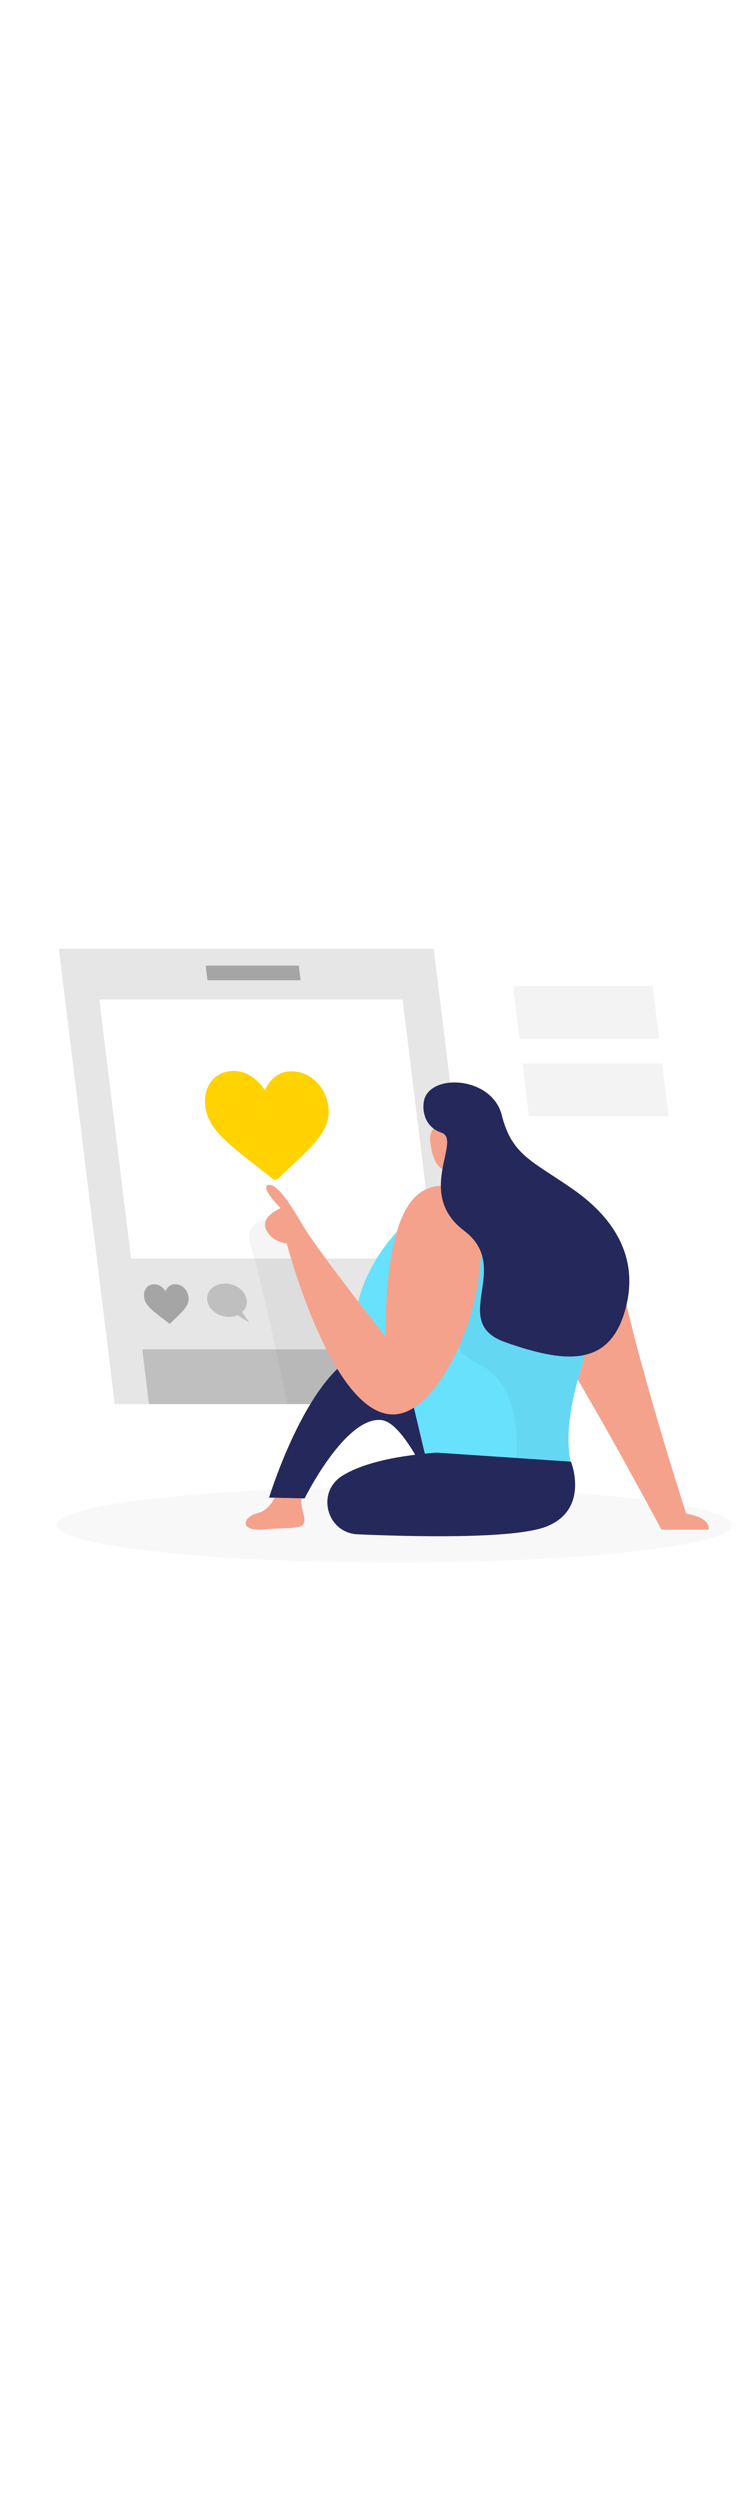 <svg id="_0225_social_media_2" xmlns="http://www.w3.org/2000/svg" viewBox="0 0 500 500" data-imageid="social-media-2-95" imageName="Social Media 2" class="illustrations_image" style="width: 151px;"><defs><style>.cls-1_social-media-2-95{fill:#f4a28c;}.cls-2_social-media-2-95{fill:#a5a5a5;}.cls-3_social-media-2-95,.cls-4_social-media-2-95{fill:#e6e6e6;}.cls-5_social-media-2-95{opacity:.03;}.cls-5_social-media-2-95,.cls-6_social-media-2-95,.cls-7_social-media-2-95{fill:none;}.cls-6_social-media-2-95{opacity:.04;}.cls-7_social-media-2-95{opacity:.6;}.cls-8_social-media-2-95{fill:#24285b;}.cls-9_social-media-2-95{fill:#000001;}.cls-4_social-media-2-95{opacity:.48;}.cls-10_social-media-2-95{fill:#ffd200;}.cls-11_social-media-2-95{fill:#68e1fd;}</style></defs><g id="sd_social-media-2-95" class="cls-5_social-media-2-95"><ellipse class="cls-9_social-media-2-95" cx="261.23" cy="432.07" rx="223.47" ry="24.93"/></g><g id="socmed_social-media-2-95"><path class="cls-10_social-media-2-95" d="m193.09,131.66c-4.43-.03-8.32,1.35-11.57,4.09-3.12,2.63-5.01,5.99-6.07,8.44-1.63-2.46-4.31-5.85-8.05-8.52-3.9-2.79-8.12-4.21-12.55-4.24-12.35-.07-20.49,9.97-18.92,23.36,1.69,14.46,14.47,24.43,33.81,39.51,3.28,2.56,7.01,5.47,10.89,8.56.51.41,1.13.64,1.75.64.62,0,1.19-.22,1.6-.62,3.16-3.06,6.21-5.92,8.9-8.45,15.84-14.88,26.3-24.7,24.61-39.17-1.56-13.39-12.06-23.54-24.41-23.61Z"/><path class="cls-3_social-media-2-95" d="m38.95,50.53l37.02,301.52h248.29l-37.02-301.52H38.95Zm248.73,205.11H86.81l-21.06-171.5h200.86l21.06,171.5Z"/><path class="cls-2_social-media-2-95" d="m115.95,272.64c-1.6,0-3,.52-4.16,1.52-1.12.96-1.79,2.18-2.16,3.07-.6-.88-1.58-2.1-2.93-3.05-1.42-.99-2.94-1.49-4.54-1.49-4.46.02-7.35,3.68-6.74,8.51.66,5.22,5.31,8.78,12.34,14.17,1.19.91,2.55,1.95,3.96,3.06.19.15.41.23.63.23s.43-.08.58-.23c1.13-1.12,2.22-2.16,3.18-3.09,5.66-5.43,9.4-9.02,8.74-14.25-.61-4.84-4.43-8.47-8.89-8.45Z"/><g class="cls-7_social-media-2-95"><path class="cls-2_social-media-2-95" d="m160.39,291.11c2.23-2.04,3.42-4.89,3-8.03-.81-6.1-7.33-10.97-14.54-10.89-7.22.08-12.41,5.08-11.59,11.18.81,6.1,7.33,10.97,14.54,10.89,2.02-.02,3.87-.44,5.49-1.15l7.81,4.99-4.71-6.98Z"/></g><g class="cls-7_social-media-2-95"><ellipse class="cls-2_social-media-2-95" cx="259.28" cy="283.62" rx="4.35" ry="4.92" transform="translate(-124.95 278.18) rotate(-46.76)"/></g><g class="cls-7_social-media-2-95"><ellipse class="cls-2_social-media-2-95" cx="273.52" cy="283.46" rx="4.35" ry="4.92" transform="translate(-120.36 288.51) rotate(-46.76)"/></g><g class="cls-7_social-media-2-95"><ellipse class="cls-2_social-media-2-95" cx="288.16" cy="283.3" rx="4.35" ry="4.92" transform="translate(-115.63 299.12) rotate(-46.76)"/></g><g class="cls-7_social-media-2-95"><polygon class="cls-2_social-media-2-95" points="299.51 352.05 98.65 352.05 94.2 315.79 295.06 315.79 299.51 352.05"/></g><polygon class="cls-2_social-media-2-95" points="199.06 71.34 137.4 71.34 136.21 61.67 197.88 61.67 199.06 71.34"/><polygon class="cls-4_social-media-2-95" points="436.53 110.03 344.05 110.03 339.79 75.13 432.27 75.13 436.53 110.03"/><polygon class="cls-4_social-media-2-95" points="442.77 161.41 350.3 161.41 346.03 126.51 438.51 126.51 442.77 161.41"/><g class="cls-6_social-media-2-95"><path class="cls-9_social-media-2-95" d="m181.55,229.87s-22.22-2.5-15.03,19.19c7.19,21.69,23.75,102.99,23.75,102.99h41.3l6.65-21.35-47.03-98.71-9.63-2.12Z"/></g></g><g id="person_social-media-2-95"><path class="cls-1_social-media-2-95" d="m368.16,213.64s34.4,3.47,42.56,51.94c8.16,48.47,43.67,159.04,43.67,159.04,0,0,16.32,2.1,14.88,10.55h-31.19s-46.24-86.33-69.91-122.92c-23.67-36.59-44.48-99.2,0-98.61Z"/><polygon class="cls-1_social-media-2-95" points="307.57 191.16 307.39 210.75 324.26 215.11 319.38 182.84 307.57 191.16"/><path class="cls-1_social-media-2-95" d="m299.77,165.32c-7.92-2.63-15.8,4.14-14.9,12.43.99,9.1,4.15,21.74,14.09,19.04,15.22-4.15,10.48-24.02,10.48-24.02,0,0-3.67-5.46-9.67-7.45Z"/><path class="cls-8_social-media-2-95" d="m342.89,384.16s-60.79-75.87-99.18-67.56c-38.39,8.32-65.51,97.38-65.51,97.38l23.52.53s26.92-54.47,50.87-51.91c16.38,1.75,36.54,51.91,36.54,51.91l53.77-30.35Z"/><path class="cls-11_social-media-2-95 targetColor" d="m259.67,241.48c26.48-31.16,70.29-42.44,108.5-27.84,16.69,6.37,31.22,18.34,31.18,40.7-.09,52.44-30.33,94.17-21.15,138.09l-91.43,15.34-13.34-56.17c-2.55-10.73-9.37-20.02-18.99-25.42-9.57-5.36-20.17-15.31-18.67-32.76,1.33-15.52,9.64-35.15,23.91-51.94Z" style="fill: rgb(104, 225, 253);"/><path class="cls-1_social-media-2-95" d="m302.2,179.99s.06-4.36,4.06-2.93c4,1.44,1.61,7.18-1.06,7.21-2.67.03-3-4.29-3-4.29Z"/><path class="cls-8_social-media-2-95" d="m378.12,390.14s12.61,31.41-16.11,42.93c-21.25,8.52-90.51,6.72-125.12,5.2-20.61-.9-27.69-27.89-10.17-38.78,11.25-6.99,30.45-12.87,62.4-15.32l89,5.98Z"/><g class="cls-6_social-media-2-95"><path class="cls-9_social-media-2-95" d="m305.3,286.85s-17.39,25.28,12.18,39.03c29.57,13.76,24.56,61.83,24.56,61.83l36.08,2.42s-7.1-22.11,9.23-70.7c16.33-48.59-78.96-84.1-78.96-84.1l-3.1,51.51Z"/></g><path class="cls-1_social-media-2-95" d="m181.8,414.07s-3.36,8.44-11.76,10.36c-8.4,1.92-12.96,12.24,5.4,10.56,18.36-1.68,28.44,1.2,25.8-8.88s-1.44-11.6-1.44-11.6l-17.99-.44Z"/><path class="cls-1_social-media-2-95" d="m317.6,229.33c-2.67-20.73-28.23-29.26-42.82-14.29-.21.21-.42.43-.62.65-20.88,21.75-18.78,91.85-18.78,91.85,0,0-45.77-58.11-54.89-73.95-9.12-15.84-17.76-28.18-23.04-26.57-5.28,1.61,8.39,15.26,8.39,15.26,0,0-13.7,5.55-9.61,14.18,4.09,8.64,13.68,9.12,13.68,9.12,0,0,36.4,139.72,84.18,108.84,24.82-16.04,50.06-74.07,43.5-125.1Z"/><path class="cls-8_social-media-2-95" d="m280.5,153.11s-2.01,14.44,11.88,19.2c13.88,4.75-17.61,40.31,15.01,64.95,32.62,24.64-10.89,60.47,27.5,73.91,38.39,13.44,67.19,16.52,78.39-18.94,11.2-35.45-5.76-62.65-32.95-81.85-27.2-19.2-41.27-22.72-47.99-49.59-6.72-26.88-50.55-28.16-51.83-7.68Z"/></g></svg>